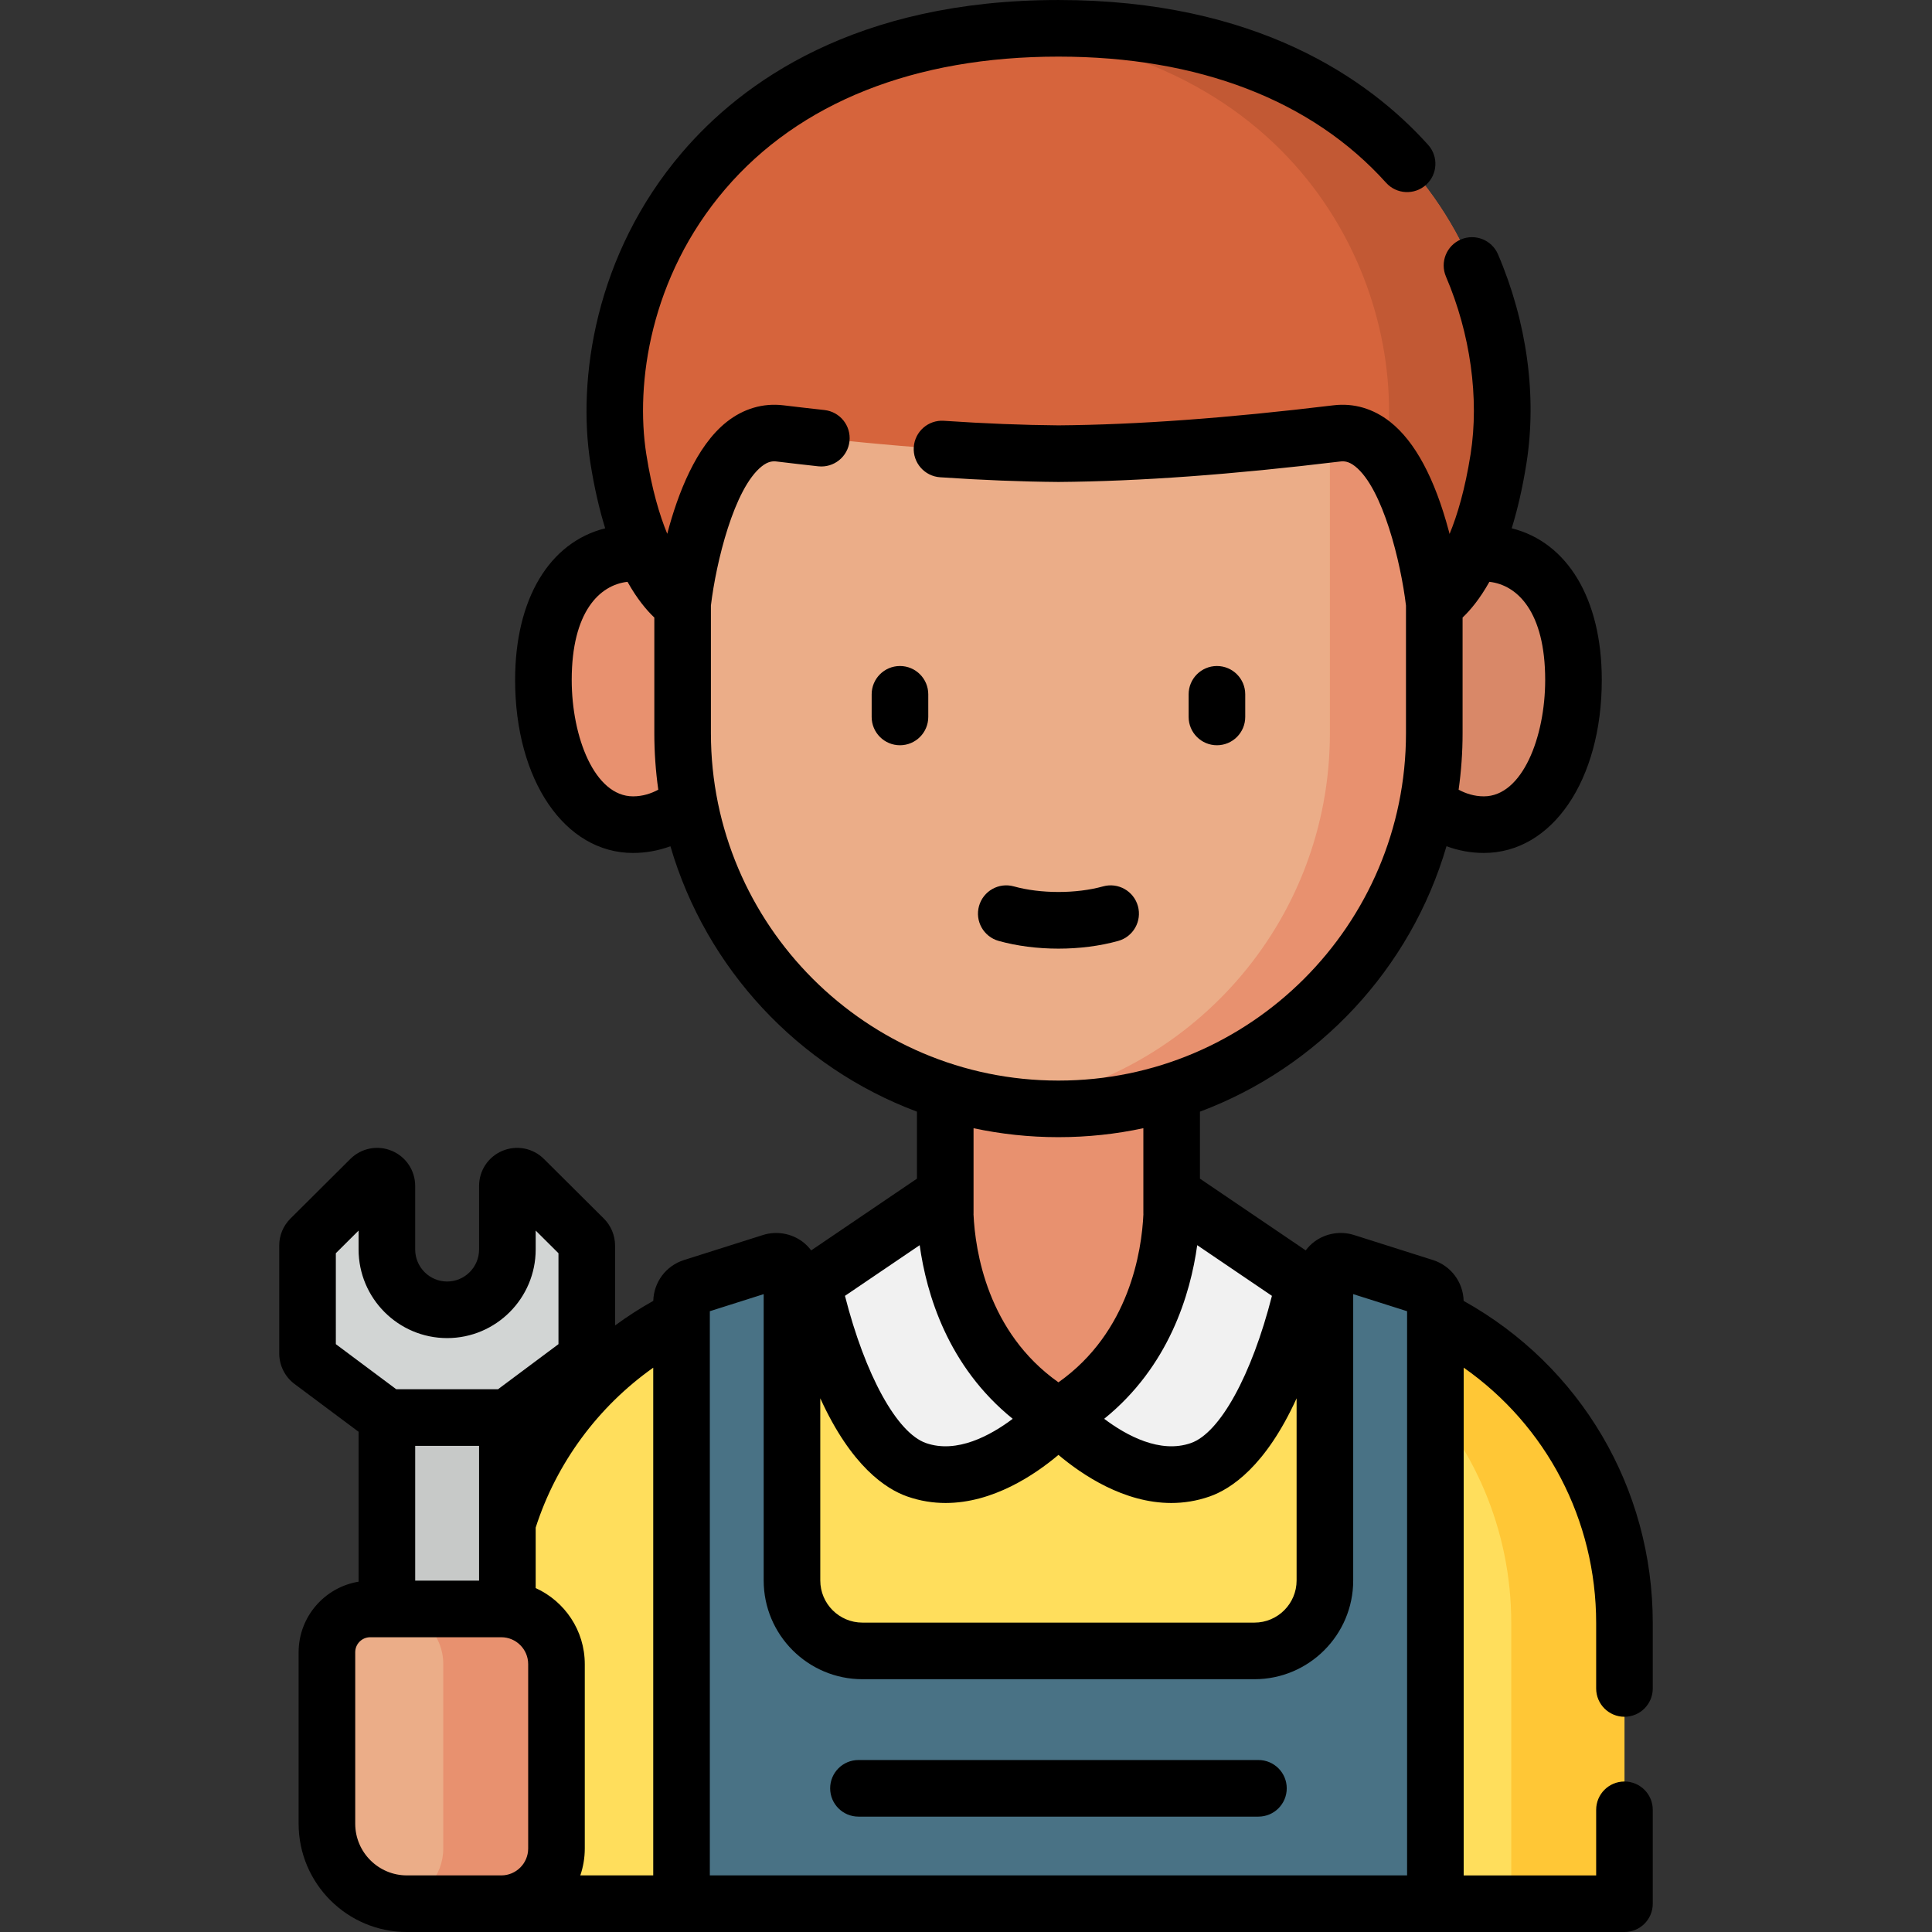 <svg id="Layer_1" enable-background="new 0 0 512 512" height="512" viewBox="0 0 512 512" width="512" xmlns="http://www.w3.org/2000/svg"><rect x="0" y="0" width="512" height="512" fill="#333333" stroke="none"/><g><path d="m430.5 504.5h-300v-74.363c0-49.87 40.427-90.297 90.297-90.297h119.406c49.87 0 90.297 40.427 90.297 90.297z" fill="#ffde5c"/><path d="m340.203 339.84h-30c49.87 0 90.297 40.427 90.297 90.297v74.363h30v-74.363c0-49.87-40.427-90.297-90.297-90.297z" fill="#ffc736"/><path d="m250.5 277.696h60v97.564h-60z" fill="#e8916f"/><g><path d="m194.964 182.575c0 19.865-12.18 35.968-27.205 35.968s-23.753-18.493-23.753-38.358 8.728-33.578 23.753-33.578 27.205 16.104 27.205 35.968z" fill="#e8916f"/><path d="m366.036 182.575c0 19.865 12.18 35.968 27.205 35.968s23.753-18.493 23.753-38.358-8.728-33.578-23.753-33.578-27.205 16.104-27.205 35.968z" fill="#d98868"/></g><path d="m180.896 194.357v-74.047c0-51.862 42.042-93.904 93.904-93.904h11.399c51.862 0 93.904 42.042 93.904 93.904v74.047c0 54.954-44.549 99.504-99.504 99.504h-.2c-54.953 0-99.503-44.549-99.503-99.504z" fill="#ebad88"/><path d="m286.166 26.406h-11.332c-2.753 0-5.475.125-8.168.357 48.055 4.14 85.77 44.452 85.77 93.58v73.978c0 50.301-37.314 91.88-85.77 98.586 4.501.623 9.096.952 13.769.952h.13c54.974 0 99.539-44.565 99.539-99.539v-73.978c0-51.878-42.057-93.936-93.938-93.936z" fill="#e8916f"/><path d="m397.13 121.53c-5.1 32.34-17.03 38.49-17.03 38.49s-5.37-47.64-25.8-45.17c-31.03 3.75-54.73 5.22-73.8 5.37-19.07-.15-42.77-1.62-73.8-5.37-20.43-2.47-25.8 45.17-25.8 45.17s-11.93-6.15-17.03-38.49c-6.97-44.27 22.54-114.03 116.63-114.03s123.6 69.76 116.63 114.03z" fill="#d6643c"/><g><path d="m280.5 7.5c-5.199 0-10.19.225-15 .635 81.989 6.989 108.059 71.193 101.683 113.026 9.941 12.481 12.917 38.859 12.917 38.859s11.93-6.15 17.03-38.49c6.97-44.27-22.54-114.03-116.63-114.03z" fill="#c25934"/></g><path d="m250.5 316.331s-2.871 39.777 30 58.929c0 0-18.691 20.871-37.598 14.241-14.98-5.253-23.457-33.195-26.331-44.574-.725-2.869.428-5.878 2.877-7.539z" fill="#f1f1f1"/><path d="m310.5 316.331s2.871 39.777-30 58.929c0 0 18.691 20.871 37.598 14.241 14.98-5.253 23.457-33.195 26.331-44.574.725-2.869-.428-5.878-2.877-7.539z" fill="#f1f1f1"/><g><path d="m380.393 345.06v159.44h-199.78v-159.44c0-1.83 1.18-3.44 2.92-3.99l20.91-6.63c2.69-.85 5.44 1.16 5.44 3.99v80.412c0 10.31 8.358 18.668 18.668 18.668h103.893c10.31 0 18.668-8.358 18.668-18.668v-80.412c0-2.83 2.75-4.84 5.45-3.99l20.91 6.63c1.731.55 2.921 2.16 2.921 3.99z" fill="#497285"/></g><path d="m102.53 375.669h31.935v84h-31.935z" fill="#c7c9c8"/><path d="m155.5 330.077v28.605c0 .816-.385 1.585-1.039 2.072l-19.999 14.915h-31.935l-19.989-14.915c-.653-.487-1.038-1.256-1.038-2.072v-28.605c0-.688.274-1.348.761-1.833l15.872-15.796c1.626-1.619 4.394-.464 4.394 1.833v16.829c0 8.837 7.149 16 15.968 16 8.819 0 15.968-7.163 15.968-16v-16.831c0-2.297 2.767-3.451 4.394-1.833l15.882 15.799c.487.484.761 1.144.761 1.832z" fill="#d2d5d4"/><path d="m132.846 504.5h-25.014c-11.705 0-21.193-9.488-21.193-21.193v-45.452c0-6.335 5.136-11.47 11.47-11.47h34.737c8.078 0 14.626 6.548 14.626 14.626v48.863c0 8.078-6.548 14.626-14.626 14.626z" fill="#ebad88"/><path d="m132.846 426.385h-30c8.078 0 14.626 6.548 14.626 14.626v48.863c0 7.304-5.36 13.34-12.358 14.433.892.114 1.795.193 2.718.193h25.014c8.078 0 14.626-6.548 14.626-14.626v-48.863c0-8.078-6.548-14.626-14.626-14.626z" fill="#e8916f"/><g><path d="m430.5 454.961c4.142 0 7.5-3.358 7.5-7.5v-17.321c0-35.799-19.09-68.094-50.119-85.392-.131-4.98-3.362-9.307-8.141-10.828l-20.924-6.634c-3.537-1.114-7.438-.469-10.43 1.724-.913.669-1.697 1.474-2.368 2.359-.087-.062-.168-.129-.256-.188l-27.762-18.826v-17.755c31.411-11.765 55.865-37.888 65.333-70.341 3.184 1.172 6.512 1.781 9.907 1.781 18.107 0 31.25-19.283 31.25-45.85 0-21.549-9.152-36.504-23.872-40.187 1.507-4.871 2.861-10.584 3.921-17.306 2.798-17.77.115-37.409-7.554-55.301-1.632-3.807-6.042-5.569-9.849-3.938-3.807 1.632-5.57 6.042-3.938 9.849 6.476 15.107 8.854 32.259 6.523 47.056-1.473 9.34-3.518 16.182-5.566 21.138-.071-.271-.143-.544-.216-.818-3.739-13.972-8.959-23.685-15.515-28.869-4.466-3.533-9.663-5.054-15.025-4.408-28.213 3.41-52.059 5.148-72.9 5.315-9.385-.075-19.595-.482-30.35-1.21-4.127-.288-7.71 2.843-7.989 6.977-.28 4.132 2.844 7.709 6.977 7.989 11.073.75 21.605 1.168 31.303 1.244.04.001.079.001.118 0 21.422-.168 45.837-1.943 74.641-5.424.985-.119 2.221-.06 3.916 1.278 7.347 5.803 12.133 25.529 13.484 36.894v33.851c0 50.751-41.285 92.04-92.03 92.04h-.14c-50.746 0-92.03-41.289-92.03-92.04v-33.851c1.353-11.37 6.138-31.092 13.484-36.894 1.695-1.339 2.934-1.396 3.917-1.278 3.791.458 7.473.883 11.052 1.275 4.121.447 7.821-2.521 8.272-6.639s-2.521-7.821-6.639-8.272c-3.525-.386-7.152-.804-10.886-1.255-5.363-.645-10.558.876-15.025 4.408-8.096 6.402-12.95 19.003-15.747 29.647-2.042-4.952-4.08-11.781-5.549-21.096-2.943-18.691 1.002-46.957 20.9-70.232 19.648-22.985 50.189-35.133 88.322-35.133 37.124 0 67.147 11.557 86.823 33.423 2.772 3.079 7.513 3.329 10.592.558s3.329-7.513.558-10.592c-15.759-17.513-45.549-38.389-97.973-38.389-53.888 0-83.974 21.961-99.723 40.384-23.208 27.148-27.778 60.321-24.315 82.314 1.06 6.721 2.413 12.434 3.921 17.304-14.721 3.683-23.873 18.638-23.873 40.188 0 26.567 13.143 45.85 31.25 45.85 3.395 0 6.723-.609 9.907-1.781 9.469 32.453 33.922 58.576 65.333 70.341v17.755l-27.761 18.826c-.089.06-.171.128-.258.19-.673-.887-1.46-1.694-2.376-2.365-2.992-2.192-6.887-2.833-10.428-1.715l-20.905 6.628c-4.777 1.51-8.011 5.834-8.146 10.819-3.519 1.969-6.898 4.152-10.126 6.524v-21.185c0-2.667-1.084-5.273-2.973-7.15l-15.881-15.798c-2.894-2.88-7.201-3.729-10.973-2.162-3.773 1.569-6.211 5.224-6.211 9.312v16.831c0 4.687-3.798 8.5-8.467 8.5s-8.468-3.813-8.468-8.5v-16.829c0-4.088-2.438-7.744-6.212-9.312-3.772-1.569-8.079-.718-10.972 2.163l-15.874 15.798c-1.915 1.907-2.969 4.445-2.969 7.147v28.605c0 3.168 1.516 6.19 4.053 8.083l16.977 12.668v39.725c-8.997 1.479-15.891 9.288-15.891 18.697v45.452c0 15.821 12.872 28.693 28.693 28.693h322.668c4.142 0 7.5-3.358 7.5-7.5v-24.885c0-4.142-3.358-7.5-7.5-7.5s-7.5 3.358-7.5 7.5v17.385h-35.107v-134.567c21.916 15.368 35.107 40.327 35.107 67.707v17.321c0 4.143 3.358 7.5 7.5 7.5zm-21.01-274.771c0 15.165-6.078 30.85-16.25 30.85-2.587 0-4.837-.765-6.69-1.762.687-4.89 1.05-9.882 1.05-14.958v-30.665c2.042-1.932 4.562-4.923 7.104-9.464 7.4.815 14.786 7.961 14.786 25.999zm-241.73 30.85c-10.172 0-16.25-15.686-16.25-30.85 0-18.038 7.387-25.184 14.787-26 2.542 4.541 5.062 7.533 7.104 9.464v30.665c0 5.076.363 10.068 1.05 14.958-1.855.998-4.104 1.763-6.691 1.763zm49.623 159.519c8.21 18.038 17.416 24.048 23.037 26.019 3.458 1.212 6.87 1.731 10.182 1.73 12.521-.001 23.57-7.415 29.897-12.747 6.327 5.332 17.375 12.747 29.898 12.747 3.311 0 6.726-.519 10.182-1.73 5.621-1.971 14.826-7.98 23.034-26.01v48.273c0 6.158-5.01 11.168-11.168 11.168h-103.893c-6.158 0-11.168-5.01-11.168-11.168v-48.282zm98.233 11.864c-8.201 2.875-17.127-2.012-22.996-6.423 17.183-13.881 22.855-33.051 24.655-46.013l19.801 13.427c-5.355 21.015-13.764 36.311-21.46 39.009zm-35.186-81.063h.14c7.692 0 15.194-.823 22.43-2.372v22.562c0 .081.01.159.012.239-.444 9.68-3.664 31.234-22.512 44.542-18.851-13.311-22.069-34.869-22.512-44.546.002-.079.012-.156.012-.235v-22.562c7.236 1.549 14.738 2.372 22.43 2.372zm-36.705 28.627c1.799 12.962 7.471 32.131 24.654 46.013-5.872 4.413-14.799 9.298-22.996 6.423-7.694-2.698-16.104-17.995-21.459-39.009zm-70.612 32.465v134.548h-19.325c.764-2.238 1.184-4.633 1.184-7.126v-48.863c0-8.952-5.347-16.673-13.012-20.154v-16.029c5.5-17.131 16.541-32.049 31.153-42.376zm-63.083 20.718h16.93v20.426.082 15.207h-16.93zm-21.03-51.051 6.027-5.998v4.989c0 12.958 10.528 23.5 23.468 23.5s23.467-10.542 23.467-23.5v-4.995l6.038 6.005v24.097l-16.026 11.953h-26.957l-16.017-11.952zm18.832 164.881c-7.55 0-13.693-6.143-13.693-13.693v-45.452c0-2.189 1.781-3.97 3.97-3.97h34.737c3.929 0 7.126 3.197 7.126 7.126v48.863c0 3.929-3.197 7.126-7.126 7.126zm80.281 0v-149.515l14.27-4.524v75.88c0 14.429 11.739 26.168 26.168 26.168h103.893c14.429 0 26.168-11.739 26.168-26.168v-75.883l14.28 4.528v149.514z"/><path d="m280.5 251.399c5.479 0 10.959-.683 15.847-2.047 3.99-1.114 6.321-5.251 5.207-9.241-1.114-3.989-5.25-6.321-9.241-5.207-7.065 1.973-16.56 1.973-23.625 0-3.992-1.115-8.126 1.218-9.241 5.207-1.114 3.989 1.217 8.126 5.207 9.241 4.887 1.364 10.367 2.047 15.846 2.047z"/><path d="m231 190c0 4.142 3.358 7.5 7.5 7.5s7.5-3.358 7.5-7.5v-6c0-4.142-3.358-7.5-7.5-7.5s-7.5 3.358-7.5 7.5z"/><path d="m330 190v-6c0-4.142-3.358-7.5-7.5-7.5s-7.5 3.358-7.5 7.5v6c0 4.142 3.358 7.5 7.5 7.5s7.5-3.358 7.5-7.5z"/><path d="m333.5 466.424h-106c-4.142 0-7.5 3.358-7.5 7.5s3.358 7.5 7.5 7.5h106c4.142 0 7.5-3.358 7.5-7.5s-3.358-7.5-7.5-7.5z"/></g></g></svg>